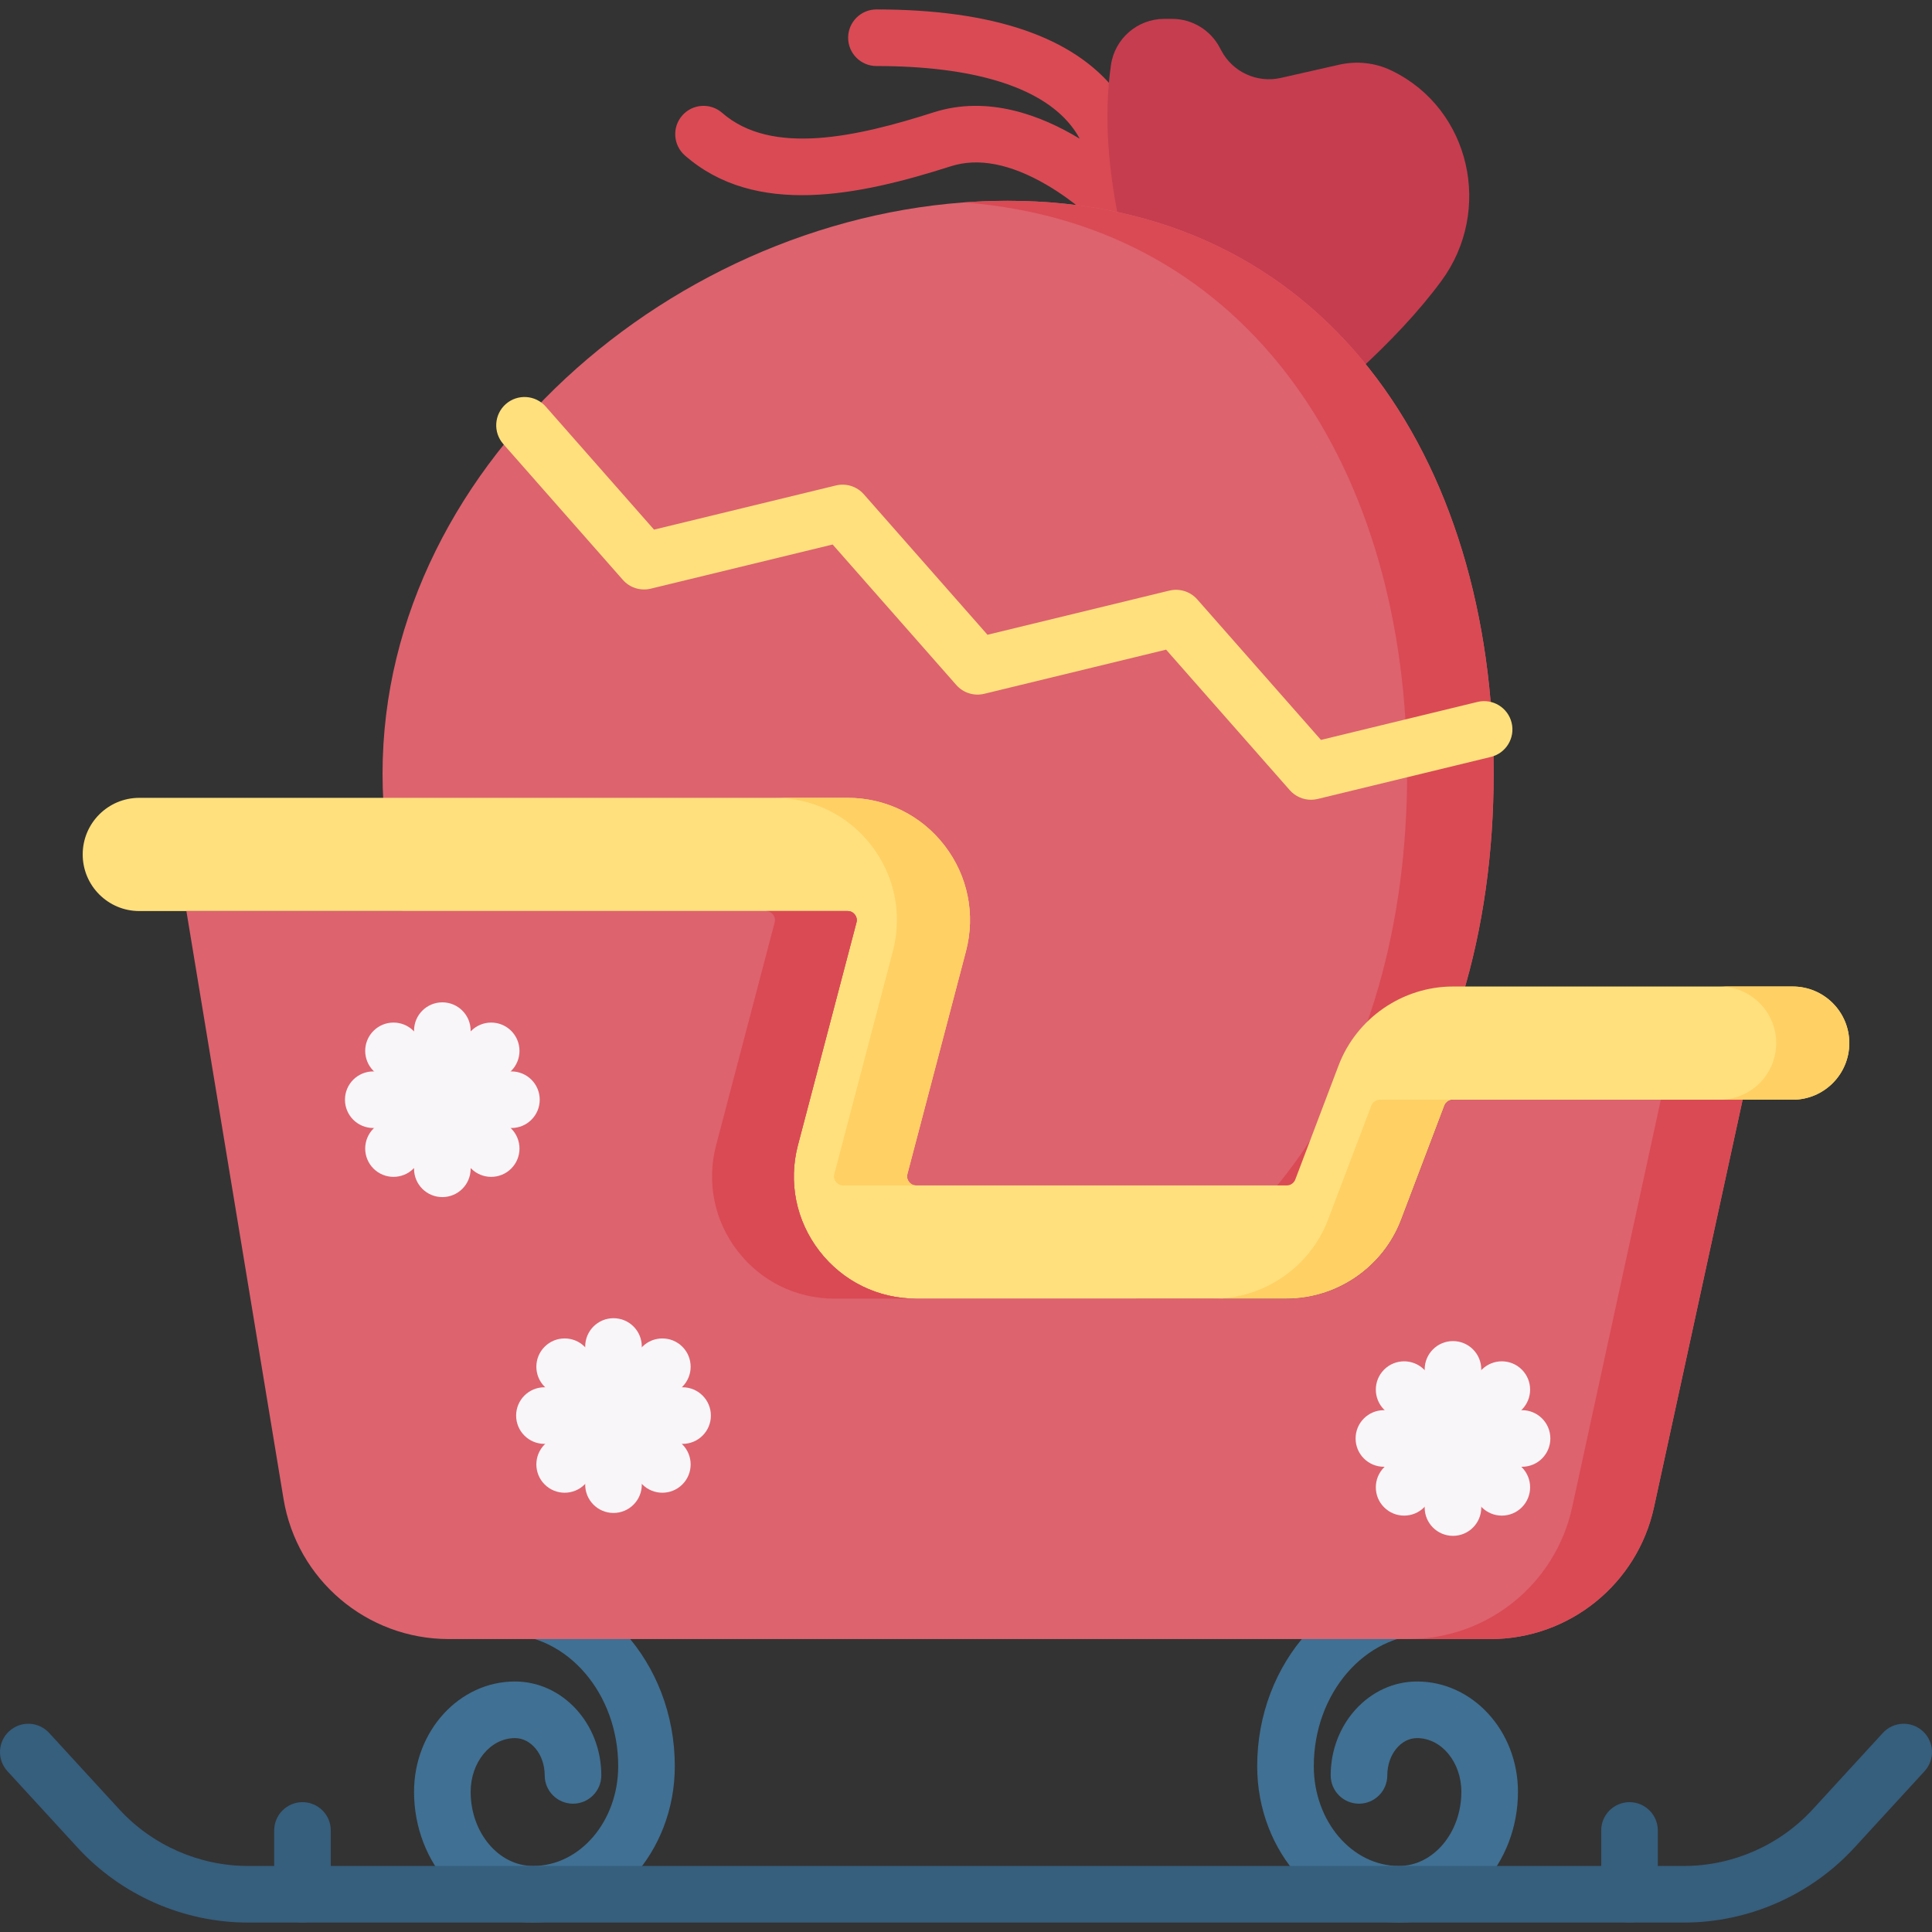 <svg id="Capa_1" enable-background="new 0 0 512 512" height="512" viewBox="0 0 512 512" width="512" xmlns="http://www.w3.org/2000/svg"><rect x="0" y="0" width="512" height="512" fill="#333333" stroke="none"/><g><g><g><path d="m141.273 509.5c-17.395 0-31.546-15.548-31.546-34.659 0-16.116 11.994-29.228 26.737-29.228 12.622 0 22.89 11.162 22.89 24.882 0 4.143-3.358 7.5-7.5 7.5s-7.5-3.357-7.5-7.5c0-5.449-3.539-9.882-7.89-9.882-6.472 0-11.737 6.383-11.737 14.228 0 10.84 7.423 19.659 16.546 19.659 12.438 0 22.558-11.865 22.558-26.449 0-19.264-13.49-34.936-30.072-34.936-4.142 0-7.5-3.357-7.5-7.5s3.358-7.5 7.5-7.5c24.853 0 45.072 22.401 45.072 49.936-.001 22.855-16.849 41.449-37.558 41.449z" fill="#407093"/></g><g><path d="m370.727 509.5c-20.709 0-37.558-18.594-37.558-41.449 0-27.534 20.22-49.936 45.072-49.936 4.143 0 7.5 3.357 7.5 7.5s-3.357 7.5-7.5 7.5c-16.582 0-30.072 15.672-30.072 34.936 0 14.584 10.119 26.449 22.558 26.449 9.124 0 16.547-8.819 16.547-19.659 0-7.845-5.266-14.228-11.737-14.228-4.351 0-7.89 4.433-7.89 9.882 0 4.143-3.357 7.5-7.5 7.5s-7.5-3.357-7.5-7.5c0-13.72 10.269-24.882 22.89-24.882 14.743 0 26.737 13.111 26.737 29.228 0 19.111-14.152 34.659-31.547 34.659z" fill="#407093"/></g></g><g><path d="m446.223 509.5h-380.446c-17.152 0-33.641-7.248-45.238-19.885l-18.565-20.228c-2.801-3.052-2.597-7.797.455-10.597 3.051-2.803 7.796-2.598 10.597.454l18.563 20.229c8.765 9.55 21.225 15.027 34.187 15.027h380.447c12.962 0 25.423-5.478 34.188-15.027l18.563-20.229c2.799-3.052 7.543-3.257 10.597-.454 3.052 2.8 3.255 7.545.454 10.597l-18.563 20.229c-11.598 12.636-28.086 19.884-45.239 19.884z" fill="#365e7d"/></g><g><path d="m295.949 61.286c-1.995 0-3.94-.797-5.371-2.266-.044-.045-5.493-5.554-13.313-10.094-9.541-5.54-18.042-7.179-25.268-4.869-24.343 7.785-51.755 13.534-70.494-2.861-3.117-2.728-3.434-7.466-.706-10.583 2.727-3.116 7.466-3.434 10.583-.706 13.122 11.479 35.696 6.372 56.048-.137 14.384-4.597 28.518.81 38.707 6.989-.644-1.19-1.427-2.389-2.373-3.569-8.232-10.265-26.039-15.69-51.496-15.69-4.142 0-7.5-3.357-7.5-7.5s3.358-7.5 7.5-7.5c30.83 0 52.175 7.273 63.445 21.618 11.459 14.585 7.691 30.762 7.525 31.443-.646 2.649-2.679 4.74-5.31 5.459-.653.179-1.318.266-1.977.266z" fill="#da4a54"/></g><path d="m297.142 61.381c-3.376-15.369-4.732-30.201-2.729-44.141 1.01-7.027 7.043-12.24 14.143-12.24h2.056c5.297 0 10.158 2.931 12.631 7.616l.406.769c3.015 5.712 9.487 8.69 15.786 7.263l15.401-3.489c4.615-1.046 9.467-.578 13.741 1.453.129.061.257.123.386.186 20.769 10.166 26.727 37.049 13.01 55.664-11.953 16.222-30.083 31.685-49.7 46.966l-44.664-22.583z" fill="#c63d4f"/><path d="m395.833 205.024c0 83.843-44.987 151.812-128.831 151.812s-165.622-67.968-165.622-151.812 81.778-151.811 165.622-151.811 128.831 67.968 128.831 151.811z" fill="#dd636e"/><path d="m267.002 53.213c-3.868 0-7.731.147-11.583.431 76.543 5.876 117.477 71.405 117.477 151.381 0 79.975-40.934 145.505-117.477 151.381 3.851.284 7.715.431 11.583.431 83.843 0 128.831-67.969 128.831-151.812 0-83.844-44.988-151.812-128.831-151.812z" fill="#da4a54"/><g><path d="m340.997 344.153h-98.174c-10.132 0-19.492-4.602-25.68-12.626-6.187-8.023-8.258-18.245-5.683-28.045l15.509-59.002c.202-.766.059-1.472-.425-2.099s-1.13-.945-1.922-.945h-187.705c-8.284 0-15-6.716-15-15s6.716-15 15-15h187.705c10.132 0 19.492 4.603 25.68 12.626 6.187 8.024 8.258 18.246 5.682 28.046l-15.508 59.001c-.202.766-.058 1.472.425 2.099s1.13.945 1.922.945h98.174c1.002 0 1.914-.63 2.27-1.567l11.467-30.224c4.748-12.517 16.933-20.926 30.319-20.926h90.031c8.284 0 15 6.716 15 15s-6.716 15-15 15h-90.031c-1.002 0-1.915.63-2.271 1.567l-11.467 30.224c-4.748 12.517-16.932 20.926-30.318 20.926z" fill="#ffe07d"/></g><g fill="#ffd064"><path d="m230.934 224.062c6.187 8.024 8.258 18.246 5.682 28.046l-15.508 59.001c-.202.766-.058 1.472.425 2.099s1.13.945 1.922.945h19.368c-.792 0-1.439-.318-1.922-.945s-.627-1.333-.425-2.099l15.508-59.001c2.576-9.8.505-20.021-5.682-28.046-6.188-8.023-15.547-12.626-25.68-12.626h-19.368c10.133 0 19.492 4.603 25.68 12.626z"/><path d="m363.414 293.003-11.467 30.224c-4.748 12.517-16.933 20.926-30.318 20.926h19.368c13.386 0 25.57-8.409 30.318-20.926l11.467-30.224c.355-.938 1.269-1.567 2.271-1.567h-19.368c-1.002 0-1.915.63-2.271 1.567z"/><path d="m475.084 261.436h-19.368c8.284 0 15 6.716 15 15s-6.716 15-15 15h19.368c8.284 0 15-6.716 15-15s-6.716-15-15-15z"/></g><path d="m385.052 291.436c-1.002 0-1.915.63-2.271 1.567l-11.467 30.224c-4.748 12.517-16.933 20.926-30.318 20.926h-98.174c-10.132 0-19.492-4.602-25.68-12.626-6.187-8.023-8.258-18.245-5.683-28.045l15.509-59.002c.202-.766.059-1.472-.425-2.099s-1.13-.945-1.922-.945h-175.226l25.744 155.784c3.541 21.43 22.071 37.149 43.792 37.149h276.025c20.877 0 38.933-14.55 43.371-34.95l23.493-107.983z" fill="#dd636e"/><g fill="#da4a54"><path d="m204.861 242.381c.483.627.626 1.333.425 2.099l-15.509 59.002c-2.576 9.8-.504 20.021 5.683 28.045 6.188 8.024 15.547 12.626 25.68 12.626h21.683c-10.132 0-19.492-4.602-25.68-12.626-6.187-8.023-8.258-18.245-5.683-28.045l15.509-59.002c.202-.766.059-1.472-.425-2.099s-1.13-.945-1.922-.945h-21.683c.792 0 1.438.318 1.922.945z"/><path d="m440.137 291.436-23.493 107.983c-4.438 20.4-22.494 34.95-43.371 34.95h21.683c20.877 0 38.933-14.55 43.371-34.95l23.493-107.983z"/></g><g><g><path d="m117.226 317.243c-4.142 0-7.5-3.357-7.5-7.5v-36.613c0-4.143 3.358-7.5 7.5-7.5s7.5 3.357 7.5 7.5v36.613c0 4.143-3.358 7.5-7.5 7.5z" fill="#f9f6f9"/></g><g><path d="m104.281 311.881c-1.919 0-3.839-.732-5.303-2.196-2.929-2.93-2.929-7.678 0-10.607l25.89-25.89c2.929-2.928 7.678-2.928 10.606 0 2.929 2.93 2.929 7.678 0 10.607l-25.89 25.89c-1.464 1.463-3.383 2.196-5.303 2.196z" fill="#f9f6f9"/></g><g><path d="m135.533 298.936h-36.614c-4.142 0-7.5-3.357-7.5-7.5s3.358-7.5 7.5-7.5h36.614c4.142 0 7.5 3.357 7.5 7.5s-3.358 7.5-7.5 7.5z" fill="#f9f6f9"/></g><g><path d="m130.171 311.881c-1.919 0-3.839-.732-5.303-2.196l-25.89-25.89c-2.929-2.93-2.929-7.678 0-10.607 2.929-2.928 7.678-2.928 10.606 0l25.89 25.89c2.929 2.93 2.929 7.678 0 10.607-1.464 1.463-3.384 2.196-5.303 2.196z" fill="#f9f6f9"/></g></g><g><g><path d="m385.052 407.016c-4.143 0-7.5-3.357-7.5-7.5v-36.614c0-4.143 3.357-7.5 7.5-7.5s7.5 3.357 7.5 7.5v36.614c0 4.143-3.357 7.5-7.5 7.5z" fill="#f9f6f9"/></g><g><path d="m372.107 401.654c-1.92 0-3.839-.732-5.304-2.197-2.929-2.929-2.929-7.678.001-10.606l25.891-25.89c2.929-2.929 7.678-2.928 10.606.001s2.929 7.678-.001 10.606l-25.891 25.89c-1.463 1.464-3.383 2.196-5.302 2.196z" fill="#f9f6f9"/></g><g><path d="m403.359 388.709h-36.613c-4.143 0-7.5-3.357-7.5-7.5s3.357-7.5 7.5-7.5h36.613c4.143 0 7.5 3.357 7.5 7.5s-3.357 7.5-7.5 7.5z" fill="#f9f6f9"/></g><g><path d="m397.998 401.654c-1.919 0-3.839-.732-5.303-2.196l-25.891-25.89c-2.93-2.929-2.93-7.678-.001-10.606 2.93-2.93 7.679-2.929 10.606-.001l25.891 25.89c2.93 2.929 2.93 7.678.001 10.606-1.464 1.465-3.384 2.197-5.303 2.197z" fill="#f9f6f9"/></g></g><g><g><path d="m162.585 400.95c-4.142 0-7.5-3.357-7.5-7.5v-36.614c0-4.143 3.358-7.5 7.5-7.5s7.5 3.357 7.5 7.5v36.614c0 4.143-3.358 7.5-7.5 7.5z" fill="#f9f6f9"/></g><g><path d="m149.64 395.588c-1.919 0-3.839-.732-5.303-2.196-2.929-2.93-2.929-7.678 0-10.607l25.89-25.89c2.929-2.928 7.678-2.928 10.606 0 2.929 2.93 2.929 7.678 0 10.607l-25.89 25.89c-1.464 1.463-3.383 2.196-5.303 2.196z" fill="#f9f6f9"/></g><g><path d="m180.892 382.643h-36.613c-4.142 0-7.5-3.357-7.5-7.5s3.358-7.5 7.5-7.5h36.613c4.142 0 7.5 3.357 7.5 7.5s-3.358 7.5-7.5 7.5z" fill="#f9f6f9"/></g><g><path d="m175.53 395.588c-1.919 0-3.839-.732-5.303-2.196l-25.89-25.89c-2.929-2.93-2.929-7.678 0-10.607 2.929-2.928 7.678-2.928 10.606 0l25.89 25.89c2.929 2.93 2.929 7.678 0 10.607-1.464 1.463-3.384 2.196-5.303 2.196z" fill="#f9f6f9"/></g></g><g><g><path d="m80.164 509.5c-4.142 0-7.5-3.357-7.5-7.5v-16.908c0-4.143 3.358-7.5 7.5-7.5s7.5 3.357 7.5 7.5v16.908c0 4.142-3.358 7.5-7.5 7.5z" fill="#365e7d"/></g><g><path d="m431.836 509.5c-4.143 0-7.5-3.357-7.5-7.5v-16.908c0-4.143 3.357-7.5 7.5-7.5s7.5 3.357 7.5 7.5v16.908c0 4.142-3.358 7.5-7.5 7.5z" fill="#365e7d"/></g></g><g><path d="m347.432 211.942c-2.127 0-4.188-.906-5.63-2.545l-32.774-37.235-48.199 11.702c-2.708.658-5.558-.241-7.399-2.333l-32.771-37.234-48.199 11.703c-2.707.657-5.558-.24-7.4-2.333l-31.687-36.005c-2.736-3.109-2.434-7.849.675-10.585 3.11-2.736 7.848-2.435 10.585.675l28.691 32.603 48.199-11.703c2.707-.659 5.558.24 7.399 2.333l32.771 37.234 48.198-11.702c2.706-.659 5.558.24 7.399 2.333l32.775 37.235 41.475-10.066c4.026-.978 8.081 1.494 9.057 5.519.978 4.025-1.494 8.081-5.52 9.058l-45.879 11.136c-.583.141-1.177.21-1.766.21z" fill="#ffe07d"/></g></g></svg>
